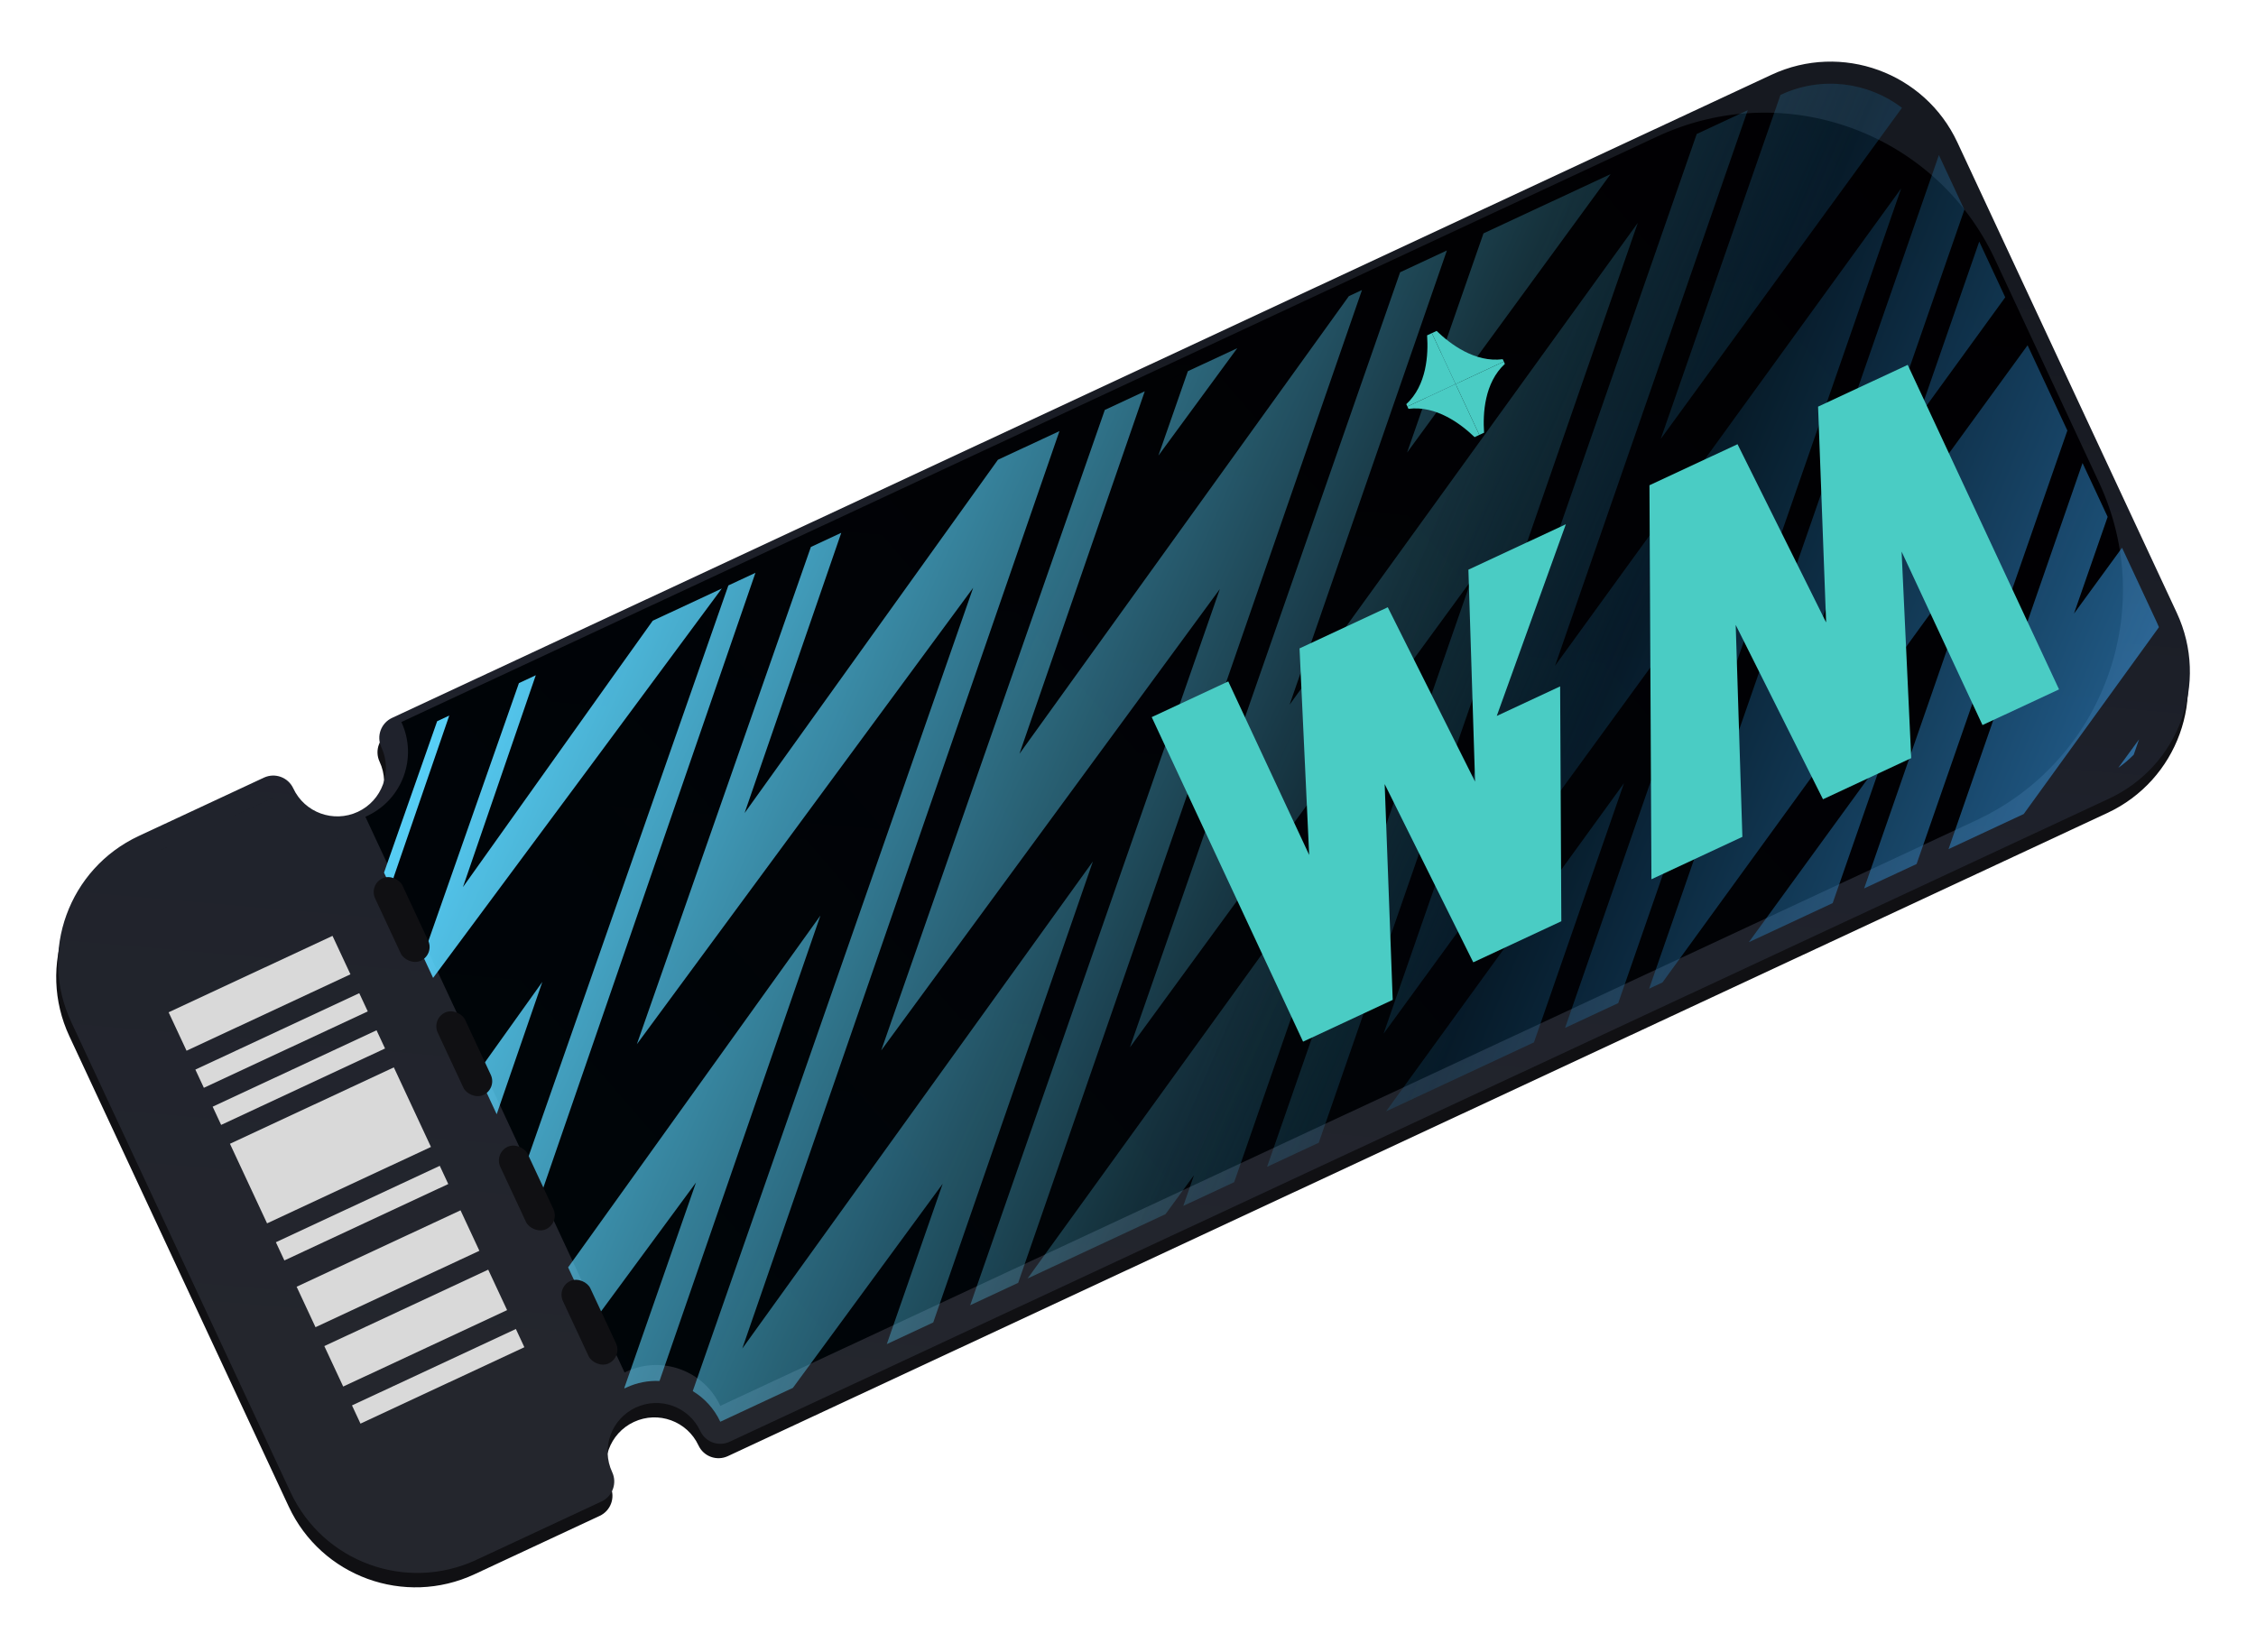 <svg xmlns="http://www.w3.org/2000/svg" width="142" height="104" viewBox="0 0 142 104" fill="none">
    <g filter="url(#filter0_i_2012_118789)">
        <path fill-rule="evenodd" clip-rule="evenodd"
            d="M25.563 47.101C24.868 47.425 24.567 48.252 24.891 48.948C25.605 50.479 24.943 52.3 23.411 53.014C21.88 53.728 20.059 53.066 19.345 51.534C19.02 50.838 18.193 50.537 17.498 50.862L9.622 54.534C5.216 56.589 3.31 61.826 5.365 66.232L19.174 95.846C21.228 100.252 26.466 102.158 30.872 100.104L38.747 96.431C39.443 96.107 39.744 95.28 39.419 94.584C38.705 93.053 39.368 91.232 40.899 90.518C42.431 89.804 44.252 90.466 44.966 91.998C45.29 92.694 46.117 92.995 46.813 92.67L133.642 52.181C138.048 50.127 139.954 44.889 137.9 40.483L124.09 10.869C122.036 6.463 116.798 4.557 112.392 6.612L25.563 47.101ZM26.554 49.881C26.513 49.368 26.381 48.854 26.151 48.36L26.151 48.36C26.381 48.854 26.513 49.368 26.554 49.881ZM137.131 45.931C136.621 48.052 135.185 49.928 133.054 50.921L46.225 91.41C45.187 89.183 42.539 88.22 40.312 89.258C38.642 90.037 37.682 91.721 37.745 93.454C37.682 91.721 38.642 90.037 40.312 89.258C42.539 88.22 45.187 89.183 46.225 91.411L133.055 50.922C135.185 49.928 136.621 48.052 137.131 45.931ZM38.16 95.171L30.284 98.844C26.574 100.574 22.164 98.969 20.433 95.258L6.624 65.644C6.247 64.835 6.028 63.992 5.955 63.15C6.028 63.992 6.247 64.835 6.624 65.645L20.433 95.259C22.164 98.969 26.574 100.574 30.284 98.844L38.16 95.172C38.16 95.172 38.16 95.172 38.16 95.171Z"
            fill="#101013" />
    </g>
    <g filter="url(#filter1_f_2012_118789)">
        <path fill-rule="evenodd" clip-rule="evenodd"
            d="M24.677 45.195C23.981 45.519 23.68 46.346 24.004 47.042C24.718 48.573 24.056 50.394 22.524 51.108C20.993 51.822 19.172 51.16 18.458 49.628C18.134 48.932 17.307 48.631 16.611 48.956L8.736 52.628C4.33 54.683 2.423 59.92 4.478 64.326L18.287 93.94C20.342 98.346 25.579 100.252 29.985 98.198L37.86 94.525C38.556 94.201 38.857 93.374 38.533 92.678C37.819 91.147 38.481 89.326 40.013 88.612C41.544 87.898 43.365 88.561 44.079 90.092C44.403 90.788 45.23 91.089 45.926 90.764L132.755 50.275C137.161 48.221 139.067 42.983 137.013 38.577L123.204 8.963C121.149 4.557 115.912 2.651 111.506 4.706L24.677 45.195ZM25.264 46.455C25.264 46.455 25.264 46.455 25.264 46.454L112.093 5.965C114.876 4.668 118.052 5.246 120.197 7.182C118.052 5.246 114.876 4.668 112.093 5.965L25.264 46.455ZM25.641 48.931C25.444 50.381 24.536 51.703 23.112 52.368C20.884 53.406 18.237 52.443 17.198 50.215L9.323 53.888C7.004 54.969 5.507 57.097 5.133 59.447C5.507 57.097 7.004 54.969 9.323 53.888L17.198 50.216C18.237 52.443 20.884 53.407 23.112 52.368C24.536 51.703 25.444 50.381 25.641 48.931ZM37.273 93.266L37.273 93.266C37.027 92.739 36.894 92.189 36.862 91.641C36.894 92.189 37.027 92.739 37.273 93.266ZM136.248 40.582C136.134 40.103 135.97 39.628 135.753 39.165L121.944 9.551C121.944 9.551 121.944 9.551 121.944 9.551L135.753 39.165C135.969 39.629 136.134 40.103 136.248 40.582Z"
            fill="url(#paint0_linear_2012_118789)" />
    </g>
    <g filter="url(#filter2_i_2012_118789)">
        <path fill-rule="evenodd" clip-rule="evenodd"
            d="M39.314 87.406C39.35 87.388 39.387 87.37 39.425 87.352C41.652 86.314 44.299 87.277 45.338 89.505L45.338 89.505L124.385 52.645C132.394 48.91 135.859 39.391 132.124 31.382L125.573 17.334C121.839 9.325 112.319 5.86 104.31 9.595L25.264 46.455C26.302 48.682 25.338 51.329 23.111 52.368C23.074 52.385 23.036 52.402 22.999 52.418L39.314 87.406Z"
            fill="url(#paint1_linear_2012_118789)" />
    </g>
    <path fill-rule="evenodd" clip-rule="evenodd"
        d="M135.891 39.484C135.847 39.377 135.801 39.271 135.751 39.165L133.568 34.484L130.543 38.63L132.662 32.539L131.081 29.149L122.647 53.455L127.377 51.249L135.891 39.484ZM120.638 54.391L130.127 27.104L127.623 21.735L114.339 39.998L123.644 13.202L122.04 9.761L103.802 62.242L104.639 61.852L125.028 33.764L117.335 55.931L120.638 54.391ZM98.51 64.71L101.856 63.15L119.665 11.863L97.877 41.919L110.009 6.937L106.798 8.434L87.088 65.074L108.691 35.415L98.51 64.71ZM101.376 10.962L93.376 14.692L88.567 28.491L101.376 10.962ZM69.54 25.808L72.055 24.635L64.168 47.454L84.901 18.645L85.727 18.259L64.087 80.761L61.067 82.17L76.782 37.08L55.468 66.126L69.54 25.808ZM62.813 28.944L66.686 27.139L46.722 84.897L68.79 54.233L58.742 83.254L55.818 84.617L59.336 74.523L49.907 87.374L45.337 89.505C44.949 88.673 44.336 88.017 43.604 87.576L61.255 37.002L40.086 65.739L51.039 34.435L52.952 33.543L46.867 51.185L62.813 28.944ZM33.724 42.509L29.139 55.847L38.633 42.51L41.085 39.077L45.433 37.049L37.344 47.978L27.261 61.563L26.627 60.203L32.663 43.004L33.724 42.509ZM27.516 45.404L28.277 45.049L24.578 55.809L24.171 54.936L27.516 45.404ZM30.049 67.541L31.263 70.146L34.136 61.815L30.049 67.541ZM39.297 87.374L43.809 74.444L37.354 83.207L35.759 79.787L51.639 57.639L41.512 86.94C40.815 86.906 40.1 87.037 39.423 87.353C39.386 87.37 39.349 87.388 39.312 87.406L39.297 87.374ZM33.868 75.733L32.94 73.742L45.846 36.856L47.55 36.061L33.868 75.733ZM74.483 75.914L75.156 73.98L73.36 76.437L64.681 80.485L85.64 51.479L77.684 74.421L74.483 75.914ZM96.553 65.622L102.219 49.305L87.245 69.963L96.553 65.622ZM83.006 71.94L103.086 14.036L81.172 44.364L91.073 15.767L88.128 17.14L71.122 65.933L92.602 36.538L79.755 73.455L83.006 71.94ZM77.877 21.92L74.769 23.369L72.914 28.683L77.877 21.92ZM112.07 5.975L104.534 27.631L119.717 6.786C117.596 5.173 114.674 4.761 112.091 5.966L112.07 5.975ZM110.076 59.316L115.355 56.855L118.551 47.664L110.076 59.316ZM124.58 15.208L120.738 26.263L126.216 18.717L124.58 15.208ZM133.33 48.339L134.64 46.544L134.302 47.514C134.006 47.814 133.682 48.09 133.33 48.339Z"
        fill="url(#paint2_linear_2012_118789)" />
    <path fill-rule="evenodd" clip-rule="evenodd"
        d="M135.891 39.484C135.847 39.377 135.801 39.271 135.751 39.165L133.568 34.484L130.543 38.63L132.662 32.539L131.081 29.149L122.647 53.455L127.377 51.249L135.891 39.484ZM120.638 54.391L130.127 27.104L127.623 21.735L114.339 39.998L123.644 13.202L122.04 9.761L103.802 62.242L104.639 61.852L125.028 33.764L117.335 55.931L120.638 54.391ZM98.51 64.71L101.856 63.15L119.665 11.863L97.877 41.919L110.009 6.937L106.798 8.434L87.088 65.074L108.691 35.415L98.51 64.71ZM101.376 10.962L93.376 14.692L88.567 28.491L101.376 10.962ZM69.54 25.808L72.055 24.635L64.168 47.454L84.901 18.645L85.727 18.259L64.087 80.761L61.067 82.17L76.782 37.08L55.468 66.126L69.54 25.808ZM62.813 28.944L66.686 27.139L46.722 84.897L68.79 54.233L58.742 83.254L55.818 84.617L59.336 74.523L49.907 87.374L45.337 89.505C44.949 88.673 44.336 88.017 43.604 87.576L61.255 37.002L40.086 65.739L51.039 34.435L52.952 33.543L46.867 51.185L62.813 28.944ZM33.724 42.509L29.139 55.847L38.633 42.51L41.085 39.077L45.433 37.049L37.344 47.978L27.261 61.563L26.627 60.203L32.663 43.004L33.724 42.509ZM27.516 45.404L28.277 45.049L24.578 55.809L24.171 54.936L27.516 45.404ZM30.049 67.541L31.263 70.146L34.136 61.815L30.049 67.541ZM39.297 87.374L43.809 74.444L37.354 83.207L35.759 79.787L51.639 57.639L41.512 86.94C40.815 86.906 40.1 87.037 39.423 87.353C39.386 87.37 39.349 87.388 39.312 87.406L39.297 87.374ZM33.868 75.733L32.94 73.742L45.846 36.856L47.55 36.061L33.868 75.733ZM74.483 75.914L75.156 73.98L73.36 76.437L64.681 80.485L85.64 51.479L77.684 74.421L74.483 75.914ZM96.553 65.622L102.219 49.305L87.245 69.963L96.553 65.622ZM83.006 71.94L103.086 14.036L81.172 44.364L91.073 15.767L88.128 17.14L71.122 65.933L92.602 36.538L79.755 73.455L83.006 71.94ZM77.877 21.92L74.769 23.369L72.914 28.683L77.877 21.92ZM112.07 5.975L104.534 27.631L119.717 6.786C117.596 5.173 114.674 4.761 112.091 5.966L112.07 5.975ZM110.076 59.316L115.355 56.855L118.551 47.664L110.076 59.316ZM124.58 15.208L120.738 26.263L126.216 18.717L124.58 15.208ZM133.33 48.339L134.64 46.544L134.302 47.514C134.006 47.814 133.682 48.09 133.33 48.339Z"
        fill="url(#paint3_linear_2012_118789)" />
    <path
        d="M120.077 22.97L129.603 43.4L124.785 45.646L119.693 34.726L120.299 47.727L114.745 50.317L109.251 39.341L109.671 52.683L103.947 55.352L103.822 30.549L109.365 27.965L114.942 39.185L114.436 25.6L120.077 22.97Z"
        fill="#4ACCC4" />
    <path
        d="M94.211 45.071L98.2 43.211L98.275 57.997L92.732 60.582L87.156 49.362L87.662 62.946L82.02 65.577L72.493 45.146L77.311 42.899L82.404 53.822L81.797 40.82L87.351 38.23L92.846 49.207L92.426 35.864L98.559 33.004L94.211 45.071Z"
        fill="#4ACCC4" />
    <path
        d="M94.585 22.614L94.655 22.763L91.621 24.178L90.126 20.972L90.425 20.833C91.298 21.675 92.848 22.837 94.585 22.614Z"
        fill="#4ACCC4" />
    <path
        d="M94.654 22.762L94.722 22.908C93.434 24.097 93.328 26.033 93.413 27.24L93.114 27.38L91.62 24.177L94.654 22.762Z"
        fill="#4ACCC4" />
    <path
        d="M91.62 24.177L93.114 27.38L92.815 27.519C91.944 26.678 90.392 25.516 88.654 25.738L88.586 25.591L91.62 24.177Z"
        fill="#4ACCC4" />
    <path
        d="M90.126 20.972L91.62 24.177L88.586 25.591L88.517 25.443C89.805 24.255 89.911 22.32 89.826 21.111L90.125 20.971L90.126 20.972Z"
        fill="#4ACCC4" />
    <path fill-rule="evenodd" clip-rule="evenodd"
        d="M20.929 58.917L10.613 63.728L11.742 66.148L22.058 61.337L20.929 58.917ZM24.79 67.196L14.474 72.006L16.81 77.016L27.126 72.205L24.79 67.196ZM18.671 81.006L28.987 76.195L30.174 78.742L19.859 83.553L18.671 81.006ZM30.73 79.931L20.414 84.742L21.602 87.289L31.918 82.478L30.73 79.931ZM12.297 67.336L22.613 62.526L23.148 63.672L12.832 68.482L12.297 67.336ZM23.701 64.861L13.385 69.671L13.919 70.817L24.235 66.007L23.701 64.861ZM17.365 78.204L27.681 73.394L28.215 74.54L17.899 79.35L17.365 78.204ZM32.471 83.667L22.155 88.477L22.69 89.624L33.005 84.813L32.471 83.667Z"
        fill="#D9D9D9" />
    <g filter="url(#filter3_d_2012_118789)">
        <rect x="35.031" y="80.049" width="1.905" height="5.722" rx="0.952"
            transform="rotate(-25 35.031 80.049)" fill="#101013" />
    </g>
    <g filter="url(#filter4_d_2012_118789)">
        <rect x="23.209" y="54.697" width="1.905" height="5.722" rx="0.952"
            transform="rotate(-25 23.209 54.697)" fill="#101013" />
    </g>
    <g filter="url(#filter5_d_2012_118789)">
        <rect x="27.15" y="63.148" width="1.905" height="5.722" rx="0.952"
            transform="rotate(-25 27.15 63.148)" fill="#101013" />
    </g>
    <g filter="url(#filter6_d_2012_118789)">
        <rect x="31.09" y="71.599" width="1.905" height="5.722" rx="0.952"
            transform="rotate(-25 31.09 71.599)" fill="#101013" />
    </g>
    <defs>
        <filter id="filter0_i_2012_118789" x="3.537" y="4.785" width="135.189" height="96.146"
            filterUnits="userSpaceOnUse" color-interpolation-filters="sRGB">
            <feFlood flood-opacity="0" result="BackgroundImageFix" />
            <feBlend mode="normal" in="SourceGraphic" in2="BackgroundImageFix" result="shape" />
            <feColorMatrix in="SourceAlpha" type="matrix"
                values="0 0 0 0 0 0 0 0 0 0 0 0 0 0 0 0 0 0 127 0" result="hardAlpha" />
            <feOffset dx="-1" dy="-1" />
            <feGaussianBlur stdDeviation="0.6" />
            <feComposite in2="hardAlpha" operator="arithmetic" k2="-1" k3="1" />
            <feColorMatrix type="matrix"
                values="0 0 0 0 0.221 0 0 0 0 0.233 0 0 0 0 0.267 0 0 0 0.63 0" />
            <feBlend mode="normal" in2="shape" result="effect1_innerShadow_2012_118789" />
        </filter>
        <filter id="filter1_f_2012_118789" x="3.05" y="3.279" width="135.389" height="96.346"
            filterUnits="userSpaceOnUse" color-interpolation-filters="sRGB">
            <feFlood flood-opacity="0" result="BackgroundImageFix" />
            <feBlend mode="normal" in="SourceGraphic" in2="BackgroundImageFix" result="shape" />
            <feGaussianBlur stdDeviation="0.3" result="effect1_foregroundBlur_2012_118789" />
        </filter>
        <filter id="filter2_i_2012_118789" x="22.998" y="7.092" width="110.629" height="82.413"
            filterUnits="userSpaceOnUse" color-interpolation-filters="sRGB">
            <feFlood flood-opacity="0" result="BackgroundImageFix" />
            <feBlend mode="normal" in="SourceGraphic" in2="BackgroundImageFix" result="shape" />
            <feColorMatrix in="SourceAlpha" type="matrix"
                values="0 0 0 0 0 0 0 0 0 0 0 0 0 0 0 0 0 0 127 0" result="hardAlpha" />
            <feOffset dy="-1" />
            <feGaussianBlur stdDeviation="0.5" />
            <feComposite in2="hardAlpha" operator="arithmetic" k2="-1" k3="1" />
            <feColorMatrix type="matrix"
                values="0 0 0 0 0.482 0 0 0 0 0.514 0 0 0 0 0.639 0 0 0 0.58 0" />
            <feBlend mode="multiply" in2="shape" result="effect1_innerShadow_2012_118789" />
        </filter>
        <filter id="filter3_d_2012_118789" x="34.644" y="79.557" width="4.92" height="7.065"
            filterUnits="userSpaceOnUse" color-interpolation-filters="sRGB">
            <feFlood flood-opacity="0" result="BackgroundImageFix" />
            <feColorMatrix in="SourceAlpha" type="matrix"
                values="0 0 0 0 0 0 0 0 0 0 0 0 0 0 0 0 0 0 127 0" result="hardAlpha" />
            <feOffset dy="1" />
            <feGaussianBlur stdDeviation="0.35" />
            <feComposite in2="hardAlpha" operator="out" />
            <feColorMatrix type="matrix"
                values="0 0 0 0 0.293 0 0 0 0 0.298 0 0 0 0 0.312 0 0 0 1 0" />
            <feBlend mode="normal" in2="BackgroundImageFix" result="effect1_dropShadow_2012_118789" />
            <feBlend mode="normal" in="SourceGraphic" in2="effect1_dropShadow_2012_118789"
                result="shape" />
        </filter>
        <filter id="filter4_d_2012_118789" x="22.822" y="54.205" width="4.92" height="7.065"
            filterUnits="userSpaceOnUse" color-interpolation-filters="sRGB">
            <feFlood flood-opacity="0" result="BackgroundImageFix" />
            <feColorMatrix in="SourceAlpha" type="matrix"
                values="0 0 0 0 0 0 0 0 0 0 0 0 0 0 0 0 0 0 127 0" result="hardAlpha" />
            <feOffset dy="1" />
            <feGaussianBlur stdDeviation="0.35" />
            <feComposite in2="hardAlpha" operator="out" />
            <feColorMatrix type="matrix"
                values="0 0 0 0 0.293 0 0 0 0 0.298 0 0 0 0 0.312 0 0 0 1 0" />
            <feBlend mode="normal" in2="BackgroundImageFix" result="effect1_dropShadow_2012_118789" />
            <feBlend mode="normal" in="SourceGraphic" in2="effect1_dropShadow_2012_118789"
                result="shape" />
        </filter>
        <filter id="filter5_d_2012_118789" x="26.763" y="62.656" width="4.92" height="7.065"
            filterUnits="userSpaceOnUse" color-interpolation-filters="sRGB">
            <feFlood flood-opacity="0" result="BackgroundImageFix" />
            <feColorMatrix in="SourceAlpha" type="matrix"
                values="0 0 0 0 0 0 0 0 0 0 0 0 0 0 0 0 0 0 127 0" result="hardAlpha" />
            <feOffset dy="1" />
            <feGaussianBlur stdDeviation="0.35" />
            <feComposite in2="hardAlpha" operator="out" />
            <feColorMatrix type="matrix"
                values="0 0 0 0 0.293 0 0 0 0 0.298 0 0 0 0 0.312 0 0 0 1 0" />
            <feBlend mode="normal" in2="BackgroundImageFix" result="effect1_dropShadow_2012_118789" />
            <feBlend mode="normal" in="SourceGraphic" in2="effect1_dropShadow_2012_118789"
                result="shape" />
        </filter>
        <filter id="filter6_d_2012_118789" x="30.702" y="71.107" width="4.92" height="7.065"
            filterUnits="userSpaceOnUse" color-interpolation-filters="sRGB">
            <feFlood flood-opacity="0" result="BackgroundImageFix" />
            <feColorMatrix in="SourceAlpha" type="matrix"
                values="0 0 0 0 0 0 0 0 0 0 0 0 0 0 0 0 0 0 127 0" result="hardAlpha" />
            <feOffset dy="1" />
            <feGaussianBlur stdDeviation="0.35" />
            <feComposite in2="hardAlpha" operator="out" />
            <feColorMatrix type="matrix"
                values="0 0 0 0 0.293 0 0 0 0 0.298 0 0 0 0 0.312 0 0 0 1 0" />
            <feBlend mode="normal" in2="BackgroundImageFix" result="effect1_dropShadow_2012_118789" />
            <feBlend mode="normal" in="SourceGraphic" in2="effect1_dropShadow_2012_118789"
                result="shape" />
        </filter>
        <linearGradient id="paint0_linear_2012_118789" x1="114.528" y1="16.227" x2="107.707"
            y2="94.304" gradientUnits="userSpaceOnUse">
            <stop stop-color="#161920" />
            <stop offset="0.47" stop-color="#1F222C" />
            <stop offset="1" stop-color="#24262D" />
        </linearGradient>
        <linearGradient id="paint1_linear_2012_118789" x1="118.616" y1="6.434" x2="18.39"
            y2="92.993" gradientUnits="userSpaceOnUse">
            <stop stop-color="#0B0012" />
            <stop offset="1" stop-color="#002936" />
        </linearGradient>
        <linearGradient id="paint2_linear_2012_118789" x1="27.343" y1="40.764" x2="90.038"
            y2="68.66" gradientUnits="userSpaceOnUse">
            <stop stop-color="#5AD6FF" />
            <stop offset="1" stop-color="#5AD6FF" stop-opacity="0" />
        </linearGradient>
        <linearGradient id="paint3_linear_2012_118789" x1="156.351" y1="69.735" x2="86.395"
            y2="40.59" gradientUnits="userSpaceOnUse">
            <stop stop-color="#52ABFD" />
            <stop offset="1" stop-color="#1178B1" stop-opacity="0" />
        </linearGradient>
    </defs>
</svg>